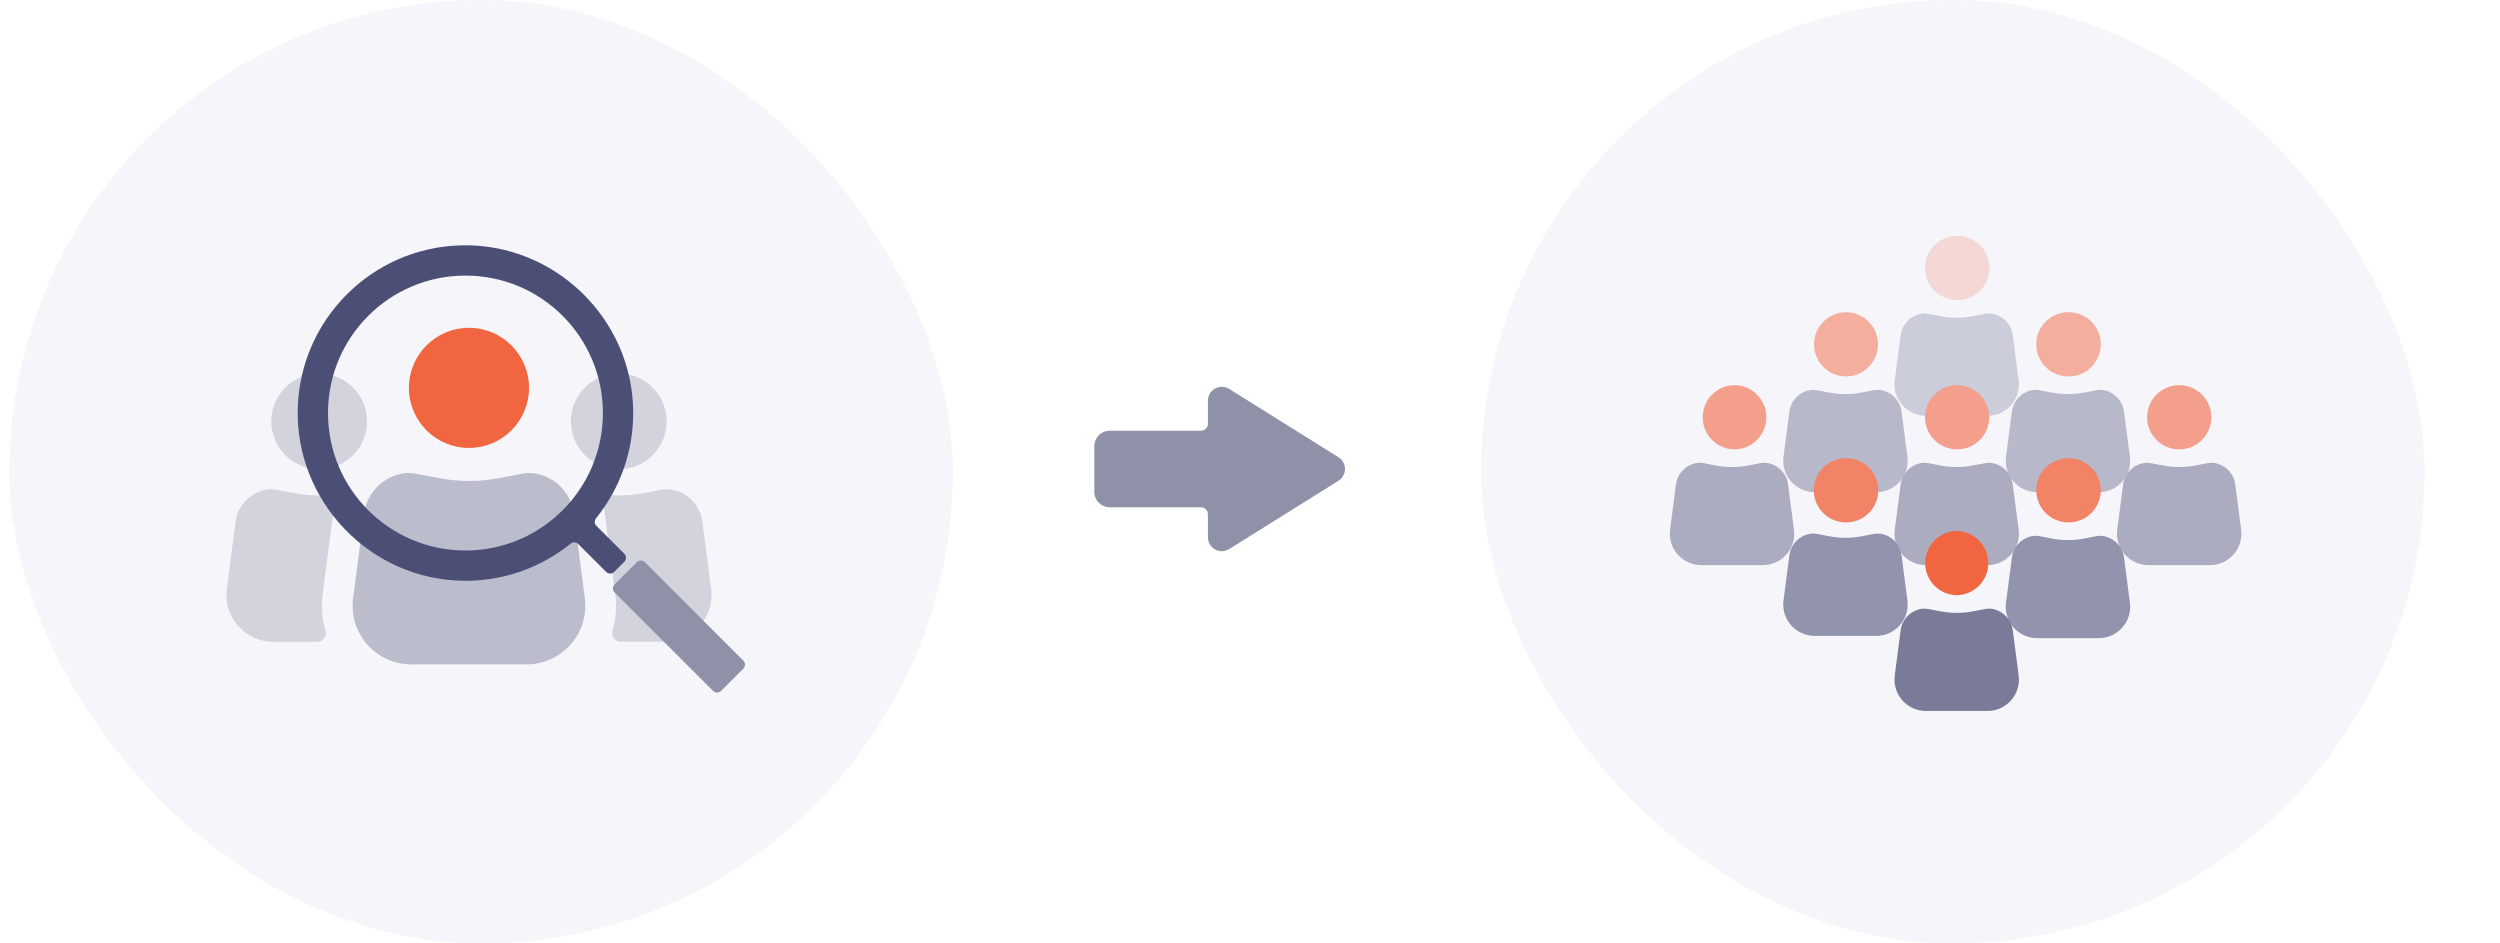 <svg width="265" height="100" viewBox="0 0 265 100" fill="none" xmlns="http://www.w3.org/2000/svg">
<rect x="1" width="100" height="100" rx="50" fill="#F5F5FA"/>
<path d="M65.59 49.739C68.392 49.74 70.663 47.468 70.664 44.666V44.665C70.665 41.863 68.393 39.591 65.591 39.591H65.59C62.787 39.591 60.516 41.862 60.516 44.665C60.516 47.468 62.787 49.739 65.59 49.739ZM75.379 62.445L74.45 55.289C74.218 53.506 72.817 52.128 71.074 51.878C70.746 51.831 70.411 51.855 70.085 51.917L68.066 52.298C67.031 52.492 65.976 52.561 64.925 52.502C64.786 52.494 64.647 52.519 64.519 52.573C64.391 52.628 64.277 52.711 64.186 52.817C64.095 52.922 64.03 53.047 63.995 53.182C63.96 53.317 63.956 53.458 63.985 53.594C64.013 53.736 64.037 53.879 64.055 54.024L65.222 63.001C65.388 64.289 65.285 65.599 64.921 66.846C64.749 67.435 65.174 68.027 65.787 68.027H70.445C73.446 68.028 75.764 65.405 75.379 62.445ZM33.831 49.739C36.633 49.74 38.905 47.468 38.905 44.666V44.665C38.906 41.863 36.634 39.591 33.832 39.591H33.831C31.029 39.59 28.758 41.862 28.757 44.664V44.665C28.756 47.467 31.028 49.739 33.83 49.739H33.831ZM34.199 63.001L35.366 54.024C35.385 53.879 35.409 53.736 35.437 53.595C35.465 53.458 35.462 53.317 35.427 53.182C35.392 53.048 35.327 52.923 35.236 52.817C35.145 52.712 35.031 52.628 34.903 52.574C34.775 52.519 34.636 52.495 34.497 52.502C33.445 52.561 32.39 52.492 31.355 52.298L29.336 51.917C29.01 51.855 28.675 51.832 28.347 51.879C26.604 52.13 25.203 53.508 24.972 55.29L24.042 62.445C23.657 65.405 25.975 68.028 28.976 68.028H33.634C34.248 68.028 34.672 67.435 34.5 66.846C34.135 65.599 34.032 64.29 34.199 63.001Z" fill="#D2D3DD"/>
<path d="M49.71 47.481C53.226 47.481 56.076 44.631 56.076 41.115C56.076 37.6 53.226 34.749 49.71 34.749C46.195 34.749 43.344 37.6 43.344 41.115C43.344 44.632 46.195 47.481 49.71 47.481Z" fill="#F16641"/>
<path d="M61.992 63.421L60.826 54.444C60.535 52.206 58.776 50.477 56.589 50.165C56.178 50.106 55.759 50.135 55.351 50.213L52.818 50.691C50.765 51.08 48.657 51.08 46.604 50.691L44.071 50.213C43.663 50.135 43.244 50.106 42.833 50.165C40.645 50.478 38.886 52.207 38.596 54.444L37.429 63.421C36.947 67.135 39.855 70.425 43.619 70.425H55.802C59.566 70.425 62.474 67.135 61.992 63.421Z" fill="#BCBDCC"/>
<path d="M76.43 73.242L78.796 70.875C78.907 70.764 78.97 70.612 78.97 70.454C78.97 70.296 78.907 70.145 78.796 70.033L68.351 59.588C68.239 59.476 68.088 59.414 67.93 59.414C67.772 59.414 67.621 59.476 67.509 59.588L65.143 61.954C65.031 62.066 64.968 62.217 64.968 62.375C64.968 62.533 65.031 62.684 65.143 62.796L75.588 73.241C75.699 73.353 75.851 73.415 76.008 73.415C76.166 73.416 76.318 73.353 76.43 73.242Z" fill="#8F91A9"/>
<path d="M48.806 26.008C39.407 26.283 31.837 33.852 31.562 43.252C31.272 53.157 39.279 61.484 49.189 61.564C53.299 61.604 57.296 60.211 60.492 57.626C60.606 57.532 60.751 57.483 60.899 57.49C61.047 57.497 61.187 57.559 61.292 57.663L64.256 60.626C64.368 60.738 64.519 60.8 64.677 60.8C64.835 60.8 64.986 60.738 65.098 60.626L66.18 59.544C66.292 59.432 66.355 59.28 66.355 59.123C66.355 58.965 66.292 58.813 66.18 58.702L63.217 55.738C63.113 55.633 63.051 55.493 63.045 55.345C63.038 55.197 63.086 55.052 63.18 54.938C65.766 51.742 67.158 47.745 67.118 43.634C67.038 33.725 58.712 25.718 48.806 26.008ZM63.907 43.783C63.907 51.83 57.384 58.353 49.337 58.353C41.29 58.353 34.767 51.83 34.767 43.783C34.767 35.736 41.29 29.212 49.337 29.212C57.384 29.212 63.907 35.735 63.907 43.783Z" fill="#4C4F75"/>
<rect x="157" width="100" height="100" rx="50" fill="#F5F5FA"/>
<path opacity="0.2" d="M207.412 31.809C207.865 31.818 208.315 31.738 208.737 31.571C209.158 31.404 209.542 31.155 209.866 30.838C210.19 30.521 210.448 30.142 210.623 29.724C210.799 29.307 210.89 28.858 210.89 28.405C210.89 27.951 210.799 27.503 210.623 27.085C210.448 26.667 210.19 26.288 209.866 25.971C209.542 25.654 209.158 25.405 208.737 25.239C208.315 25.072 207.865 24.991 207.412 25.001C206.965 25.006 206.523 25.1 206.112 25.276C205.701 25.453 205.329 25.708 205.017 26.028C204.705 26.348 204.459 26.727 204.293 27.142C204.127 27.557 204.045 28 204.051 28.448C204.061 29.336 204.419 30.184 205.047 30.812C205.675 31.44 206.524 31.798 207.412 31.809Z" fill="#F16641"/>
<path opacity="0.2" d="M213.978 40.332L213.355 35.532C213.279 34.956 213.016 34.42 212.607 34.007C212.198 33.593 211.664 33.325 211.089 33.244C210.868 33.216 210.644 33.225 210.427 33.27L209.072 33.526C207.974 33.733 206.847 33.733 205.749 33.526L204.395 33.27C204.177 33.225 203.953 33.216 203.733 33.244C203.157 33.326 202.624 33.594 202.215 34.007C201.806 34.42 201.543 34.956 201.467 35.532L200.843 40.332C200.585 42.318 202.14 44.077 204.153 44.077H210.668C212.682 44.077 214.236 42.318 213.978 40.332Z" fill="#2A2D5A"/>
<path d="M219.203 39.903C219.657 39.913 220.107 39.832 220.529 39.665C220.95 39.498 221.334 39.249 221.658 38.932C221.982 38.615 222.239 38.237 222.415 37.819C222.591 37.401 222.681 36.952 222.681 36.499C222.681 36.046 222.591 35.597 222.415 35.179C222.239 34.761 221.982 34.383 221.658 34.066C221.334 33.749 220.95 33.499 220.529 33.333C220.107 33.166 219.657 33.085 219.203 33.095C218.756 33.101 218.315 33.194 217.904 33.37C217.493 33.547 217.121 33.802 216.809 34.122C216.497 34.442 216.251 34.821 216.085 35.236C215.919 35.651 215.837 36.095 215.842 36.542C215.853 37.43 216.211 38.279 216.839 38.907C217.467 39.535 218.315 39.892 219.203 39.903Z" fill="#F3AE9D"/>
<path d="M225.77 48.426L225.147 43.626C225.071 43.049 224.808 42.514 224.399 42.1C223.99 41.687 223.456 41.419 222.881 41.338C222.66 41.31 222.436 41.319 222.219 41.364L220.864 41.62C219.766 41.827 218.639 41.827 217.541 41.62L216.187 41.364C215.969 41.319 215.745 41.31 215.525 41.338C214.949 41.42 214.416 41.688 214.007 42.101C213.598 42.514 213.335 43.049 213.259 43.626L212.635 48.426C212.377 50.411 213.932 52.171 215.945 52.171H222.46C224.474 52.171 226.028 50.412 225.77 48.426Z" fill="#B7B8C9"/>
<path d="M195.619 39.903C196.07 39.909 196.517 39.825 196.935 39.656C197.353 39.488 197.733 39.238 198.054 38.921C198.374 38.604 198.629 38.227 198.802 37.811C198.976 37.396 199.065 36.949 199.065 36.499C199.065 36.048 198.976 35.602 198.802 35.186C198.628 34.771 198.374 34.394 198.053 34.077C197.732 33.76 197.352 33.511 196.934 33.342C196.516 33.174 196.069 33.09 195.618 33.096C194.728 33.115 193.881 33.482 193.258 34.118C192.636 34.755 192.287 35.61 192.287 36.5C192.288 37.39 192.636 38.245 193.259 38.881C193.882 39.517 194.729 39.884 195.619 39.903Z" fill="#F3AE9D"/>
<path d="M202.187 48.426L201.563 43.626C201.487 43.049 201.225 42.514 200.816 42.1C200.406 41.687 199.873 41.419 199.297 41.338C199.077 41.31 198.853 41.319 198.635 41.364L197.281 41.62C196.183 41.827 195.056 41.827 193.958 41.62L192.603 41.364C192.386 41.319 192.162 41.31 191.941 41.338C191.366 41.42 190.833 41.688 190.424 42.101C190.015 42.514 189.752 43.049 189.676 43.626L189.052 48.426C188.794 50.411 190.349 52.171 192.362 52.171H198.876C200.89 52.171 202.445 50.412 202.187 48.426Z" fill="#B7B8C9"/>
<path d="M207.412 47.634C207.862 47.64 208.31 47.556 208.728 47.387C209.145 47.219 209.526 46.969 209.846 46.652C210.167 46.336 210.421 45.958 210.595 45.543C210.769 45.127 210.858 44.681 210.858 44.23C210.858 43.779 210.769 43.333 210.595 42.918C210.421 42.502 210.166 42.125 209.846 41.808C209.525 41.492 209.145 41.242 208.727 41.073C208.309 40.905 207.862 40.821 207.411 40.826C206.516 40.838 205.661 41.201 205.032 41.838C204.402 42.476 204.05 43.335 204.05 44.231C204.05 45.126 204.403 45.986 205.032 46.623C205.661 47.26 206.516 47.623 207.412 47.634Z" fill="#F39F8B"/>
<path d="M213.978 56.157L213.355 51.357C213.279 50.781 213.016 50.245 212.607 49.832C212.198 49.419 211.664 49.151 211.089 49.069C210.868 49.041 210.644 49.05 210.427 49.095L209.072 49.351C207.974 49.559 206.847 49.559 205.749 49.351L204.395 49.095C204.177 49.05 203.953 49.041 203.733 49.069C203.157 49.151 202.624 49.419 202.215 49.832C201.806 50.245 201.543 50.781 201.467 51.357L200.843 56.157C200.585 58.143 202.14 59.902 204.153 59.902H210.668C212.682 59.902 214.236 58.144 213.978 56.157Z" fill="#ABACBF"/>
<path d="M183.828 47.635C184.731 47.635 185.597 47.277 186.235 46.639C186.874 46.001 187.233 45.135 187.234 44.232C187.235 43.33 186.876 42.464 186.238 41.825C185.6 41.186 184.735 40.827 183.832 40.826H183.828C182.936 40.842 182.085 41.207 181.459 41.844C180.834 42.481 180.483 43.337 180.483 44.23C180.483 45.123 180.834 45.98 181.459 46.616C182.085 47.253 182.935 47.619 183.828 47.635Z" fill="#F39F8B"/>
<path d="M190.163 56.157L189.539 51.357C189.464 50.781 189.201 50.245 188.792 49.832C188.383 49.419 187.849 49.151 187.274 49.069C187.053 49.041 186.829 49.05 186.612 49.095L185.257 49.351C184.159 49.559 183.032 49.559 181.934 49.351L180.58 49.095C180.362 49.05 180.138 49.041 179.918 49.069C179.342 49.151 178.809 49.419 178.4 49.832C177.991 50.245 177.728 50.781 177.652 51.357L177.028 56.157C176.77 58.143 178.325 59.902 180.338 59.902H186.852C188.866 59.902 190.421 58.144 190.163 56.157Z" fill="#ABACBF"/>
<path d="M230.995 47.635C231.442 47.635 231.885 47.547 232.298 47.376C232.711 47.205 233.087 46.955 233.403 46.639C233.719 46.323 233.97 45.948 234.142 45.535C234.313 45.122 234.401 44.679 234.401 44.232C234.402 43.785 234.314 43.343 234.143 42.93C233.972 42.516 233.722 42.141 233.406 41.825C233.09 41.508 232.715 41.257 232.302 41.086C231.889 40.915 231.446 40.826 230.999 40.826H230.996C230.093 40.826 229.227 41.185 228.589 41.823C227.95 42.461 227.591 43.327 227.591 44.23C227.591 45.133 227.95 45.999 228.588 46.637C229.227 47.276 230.092 47.634 230.995 47.635Z" fill="#F39F8B"/>
<path d="M237.562 56.157L236.938 51.357C236.862 50.781 236.6 50.245 236.19 49.832C235.781 49.419 235.248 49.151 234.672 49.069C234.452 49.041 234.228 49.05 234.01 49.095L232.656 49.351C231.558 49.559 230.431 49.559 229.333 49.351L227.978 49.095C227.761 49.05 227.537 49.041 227.316 49.069C226.741 49.151 226.208 49.419 225.799 49.832C225.389 50.245 225.127 50.781 225.05 51.357L224.427 56.157C224.169 58.143 225.724 59.902 227.737 59.902H234.251C236.265 59.902 237.82 58.144 237.562 56.157Z" fill="#ABACBF"/>
<path d="M219.204 55.376C219.657 55.385 220.108 55.304 220.529 55.138C220.951 54.971 221.335 54.722 221.659 54.405C221.983 54.088 222.24 53.709 222.416 53.291C222.591 52.874 222.682 52.425 222.682 51.972C222.682 51.518 222.591 51.07 222.416 50.652C222.24 50.234 221.983 49.855 221.659 49.538C221.335 49.221 220.951 48.972 220.529 48.806C220.108 48.639 219.657 48.558 219.204 48.568C218.757 48.573 218.315 48.667 217.905 48.843C217.494 49.02 217.122 49.275 216.81 49.595C216.498 49.915 216.252 50.294 216.086 50.709C215.92 51.124 215.838 51.568 215.843 52.015C215.854 52.903 216.212 53.751 216.84 54.379C217.468 55.007 218.316 55.364 219.204 55.376Z" fill="#F28366"/>
<path d="M225.77 63.899L225.147 59.098C225.071 58.522 224.808 57.986 224.399 57.573C223.99 57.16 223.456 56.892 222.881 56.81C222.66 56.782 222.436 56.791 222.219 56.836L220.864 57.092C219.766 57.3 218.639 57.3 217.541 57.092L216.187 56.836C215.969 56.791 215.745 56.782 215.525 56.81C214.949 56.892 214.416 57.16 214.007 57.573C213.598 57.986 213.335 58.522 213.259 59.098L212.635 63.899C212.377 65.884 213.932 67.644 215.945 67.644H222.46C224.474 67.644 226.028 65.884 225.77 63.899Z" fill="#9293AC"/>
<path d="M195.62 55.376C196.073 55.385 196.524 55.304 196.945 55.138C197.367 54.971 197.751 54.722 198.075 54.405C198.399 54.088 198.656 53.709 198.832 53.291C199.008 52.874 199.098 52.425 199.098 51.972C199.098 51.518 199.008 51.07 198.832 50.652C198.656 50.234 198.399 49.855 198.075 49.538C197.751 49.221 197.367 48.972 196.945 48.806C196.524 48.639 196.073 48.558 195.62 48.568C195.173 48.573 194.732 48.667 194.321 48.843C193.91 49.02 193.538 49.275 193.226 49.595C192.914 49.915 192.668 50.294 192.502 50.709C192.336 51.124 192.254 51.568 192.26 52.015C192.271 52.903 192.628 53.751 193.256 54.379C193.884 55.007 194.732 55.364 195.62 55.376Z" fill="#F28366"/>
<path d="M202.187 63.659L201.563 58.859C201.487 58.282 201.225 57.746 200.816 57.333C200.406 56.92 199.873 56.652 199.297 56.571C199.077 56.543 198.853 56.551 198.635 56.596L197.281 56.853C196.183 57.06 195.056 57.06 193.958 56.853L192.603 56.596C192.386 56.551 192.162 56.543 191.941 56.571C191.366 56.653 190.833 56.92 190.424 57.334C190.015 57.747 189.752 58.282 189.676 58.859L189.052 63.659C188.794 65.644 190.349 67.404 192.362 67.404H198.876C200.89 67.404 202.445 65.644 202.187 63.659Z" fill="#9293AC"/>
<path d="M207.412 63.093C208.304 63.078 209.155 62.712 209.78 62.076C210.406 61.439 210.756 60.582 210.756 59.69C210.756 58.797 210.406 57.941 209.78 57.304C209.155 56.667 208.304 56.302 207.412 56.286C206.519 56.302 205.669 56.667 205.043 57.304C204.418 57.941 204.067 58.797 204.067 59.69C204.067 60.582 204.418 61.439 205.043 62.076C205.669 62.712 206.519 63.078 207.412 63.093Z" fill="#F16641"/>
<path d="M213.978 71.616L213.355 66.816C213.279 66.24 213.016 65.704 212.607 65.291C212.198 64.877 211.664 64.61 211.089 64.528C210.868 64.5 210.644 64.509 210.427 64.554L209.072 64.81C207.974 65.017 206.847 65.017 205.749 64.81L204.395 64.554C204.177 64.509 203.953 64.5 203.733 64.528C203.157 64.61 202.624 64.878 202.215 65.291C201.806 65.704 201.543 66.24 201.467 66.816L200.843 71.616C200.585 73.602 202.14 75.361 204.153 75.361H210.668C212.682 75.361 214.236 73.602 213.978 71.616Z" fill="#797B98"/>
<path d="M142.558 49.899C142.502 50.356 142.214 50.752 141.823 50.995L130.29 58.203C129.986 58.392 129.625 58.465 129.273 58.408C128.92 58.351 128.601 58.168 128.372 57.893C128.142 57.622 128.038 57.266 128.038 56.91V54.508C128.038 54.311 127.96 54.123 127.821 53.984C127.682 53.845 127.494 53.767 127.297 53.767H117.61C117.183 53.767 116.774 53.597 116.472 53.295C116.17 52.993 116 52.584 116 52.157V47.269C116 46.379 116.721 45.659 117.61 45.659H127.297C127.494 45.659 127.682 45.581 127.821 45.442C127.96 45.303 128.038 45.115 128.038 44.919V42.517C128.038 42.161 128.142 41.806 128.372 41.535C128.6 41.26 128.919 41.077 129.272 41.019C129.624 40.962 129.985 41.034 130.289 41.222L141.877 48.466C142.366 48.768 142.632 49.329 142.558 49.899Z" fill="#8F91A9"/>
</svg>
